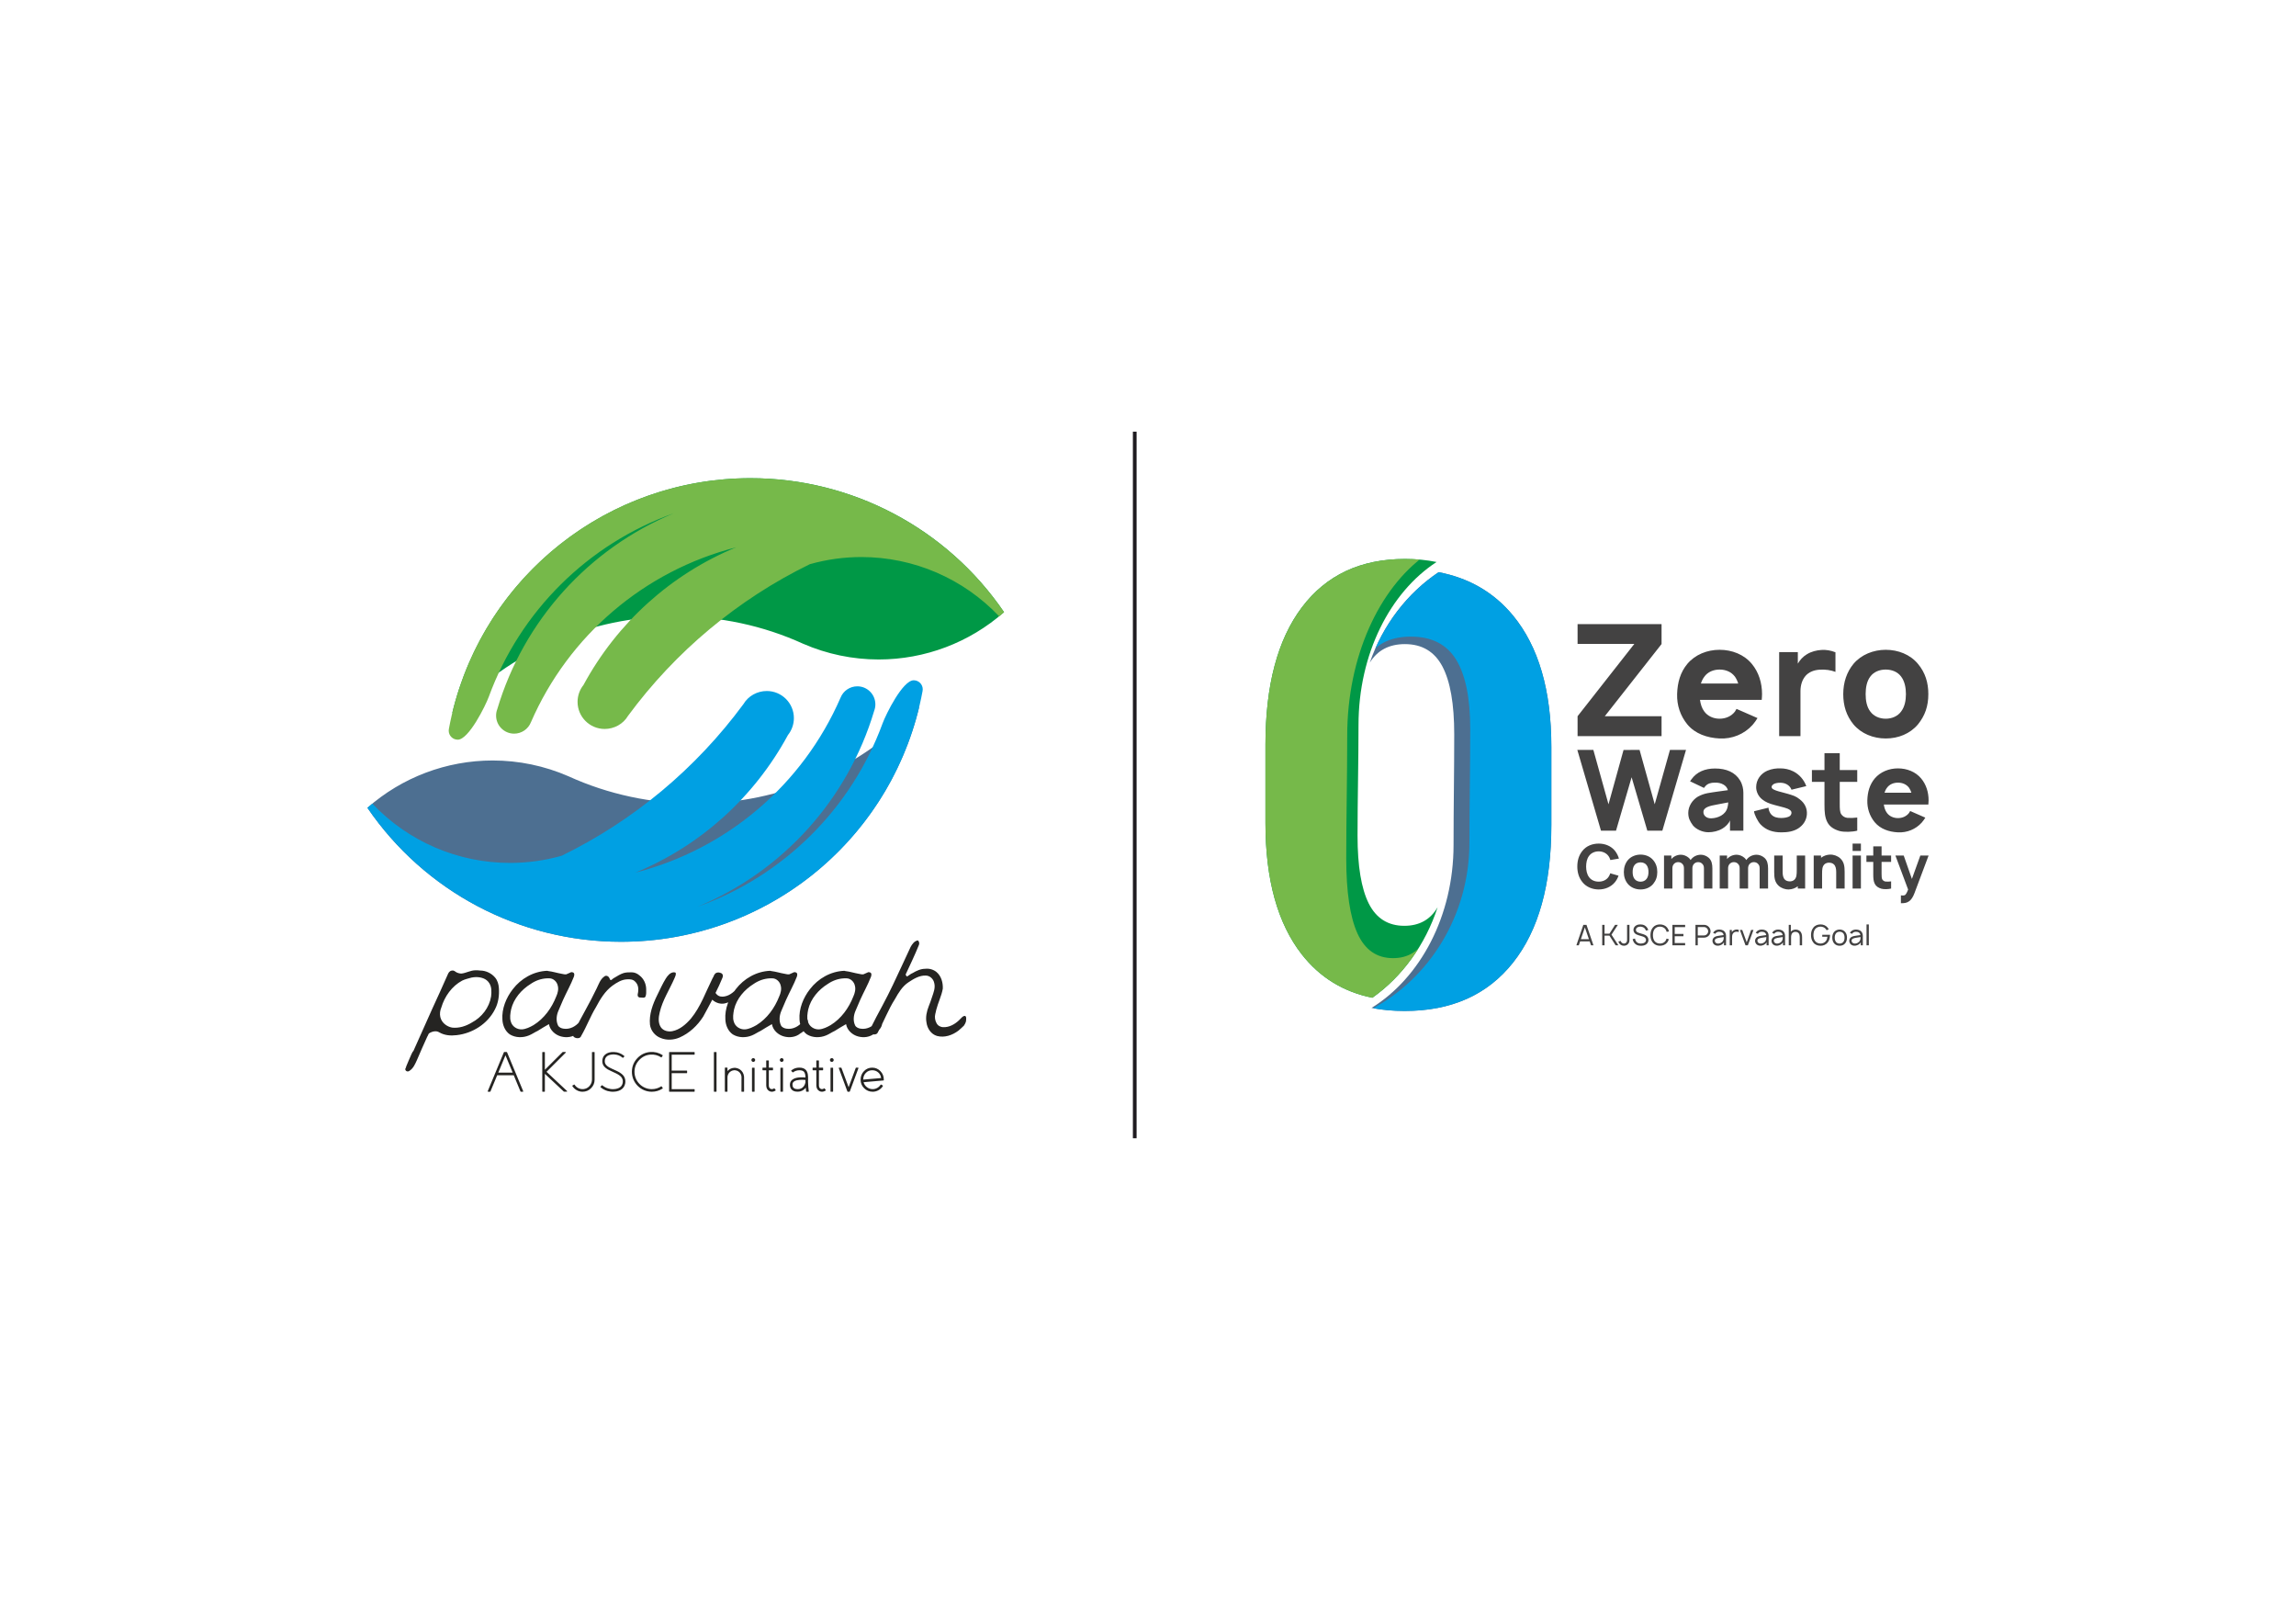 <?xml version="1.0" encoding="UTF-8"?>
<!DOCTYPE svg PUBLIC "-//W3C//DTD SVG 1.1//EN" "http://www.w3.org/Graphics/SVG/1.1/DTD/svg11.dtd">
<!-- Creator: CorelDRAW 2018 -->
<svg xmlns="http://www.w3.org/2000/svg" xml:space="preserve" width="297mm" height="210mm" version="1.1" style="shape-rendering:geometricPrecision; text-rendering:geometricPrecision; image-rendering:optimizeQuality; fill-rule:evenodd; clip-rule:evenodd"
viewBox="0 0 29700 21000"
 xmlns:xlink="http://www.w3.org/1999/xlink">
 <defs>
  <style type="text/css">
   <![CDATA[
    .fil2 {fill:none;fill-rule:nonzero}
    .fil6 {fill:#434242}
    .fil8 {fill:#76B94A}
    .fil9 {fill:#4D6F91}
    .fil12 {fill:#1F1B20}
    .fil10 {fill:#00A0E3}
    .fil7 {fill:#009846}
    .fil5 {fill:#434242;fill-rule:nonzero}
    .fil1 {fill:#76B94A;fill-rule:nonzero}
    .fil3 {fill:#4D6F91;fill-rule:nonzero}
    .fil11 {fill:#252422;fill-rule:nonzero}
    .fil4 {fill:#00A0E3;fill-rule:nonzero}
    .fil0 {fill:#009846;fill-rule:nonzero}
   ]]>
  </style>
      <clipPath id="id0" style="clip-rule:nonzero">
       <path d="M16369.21 9632.39c0,-769.08 156.84,-1360.93 471.8,-1778.12 314.93,-417.2 758.76,-625.13 1333.93,-625.13 144.1,0 280.05,13.14 407.82,39.43 -598.89,388.49 -1009.72,1186.63 -1009.72,2108.28l0 0.64 0 0.3c0,478.08 -12.49,952.27 -12.49,1431.3 0,390.79 48.28,682.29 144.84,875.78 96.58,192.22 249.85,288.96 459.89,288.96 194.43,0 337.91,-80.02 431.49,-241.09 -160.01,488.59 -460.07,900.03 -844.88,1171.66 -375.49,-76.23 -679.71,-263.18 -913.14,-561.42 -312.62,-400.97 -469.53,-966.17 -469.53,-1698.1 0,-337.51 -0.01,-674.98 -0.01,-1012.49z"/>
      </clipPath>
      <clipPath id="id1" style="clip-rule:nonzero">
       <path d="M20067.55 10672.09c0,769.08 -164.83,1360.92 -495.82,1778.12 -330.97,417.2 -797.41,625.13 -1401.86,625.13 -151.43,0 -294.31,-13.14 -428.59,-39.44 629.39,-388.48 1061.15,-1186.62 1061.15,-2108.27l0 -0.64 0 -0.31c0,-478.82 8.72,-951.9 8.72,-1431.29 0,-390.79 -50.93,-682.29 -152.76,-875.78 -101.83,-192.22 -263.49,-288.96 -484.98,-288.96 -205.06,0 -356.37,80.02 -455.07,241.09 168.74,-488.59 485.21,-900.03 891.03,-1171.66 395.99,76.23 716.83,263.18 962.99,561.42 329.69,400.97 495.18,966.16 495.18,1698.1 0,337.51 0.01,674.98 0.01,1012.49z"/>
      </clipPath>
 </defs>
 <g id="Layer_x0020_1">
  <g id="_-1514319136">
   <g>
    <g>
     <path class="fil0" d="M16369.21 9632.39c0,-769.08 156.84,-1360.93 471.8,-1778.12 314.93,-417.2 758.76,-625.13 1333.93,-625.13 144.1,0 280.05,13.14 407.82,39.43 -598.89,388.49 -1009.72,1186.63 -1009.72,2108.28l0 0.64 0 0.3c0,478.08 -12.49,952.27 -12.49,1431.3 0,390.79 48.28,682.29 144.84,875.78 96.58,192.22 249.85,288.96 459.89,288.96 194.43,0 337.91,-80.02 431.49,-241.09 -160.01,488.59 -460.07,900.03 -844.88,1171.66 -375.49,-76.23 -679.71,-263.18 -913.14,-561.42 -312.62,-400.97 -469.53,-966.17 -469.53,-1698.1 0,-337.51 -0.01,-674.98 -0.01,-1012.49z"/>
     <g style="clip-path:url(#id0)">
      <g>
       <path id="1" class="fil1" d="M16223.05 9799.29c0,-851.69 156.84,-1507.1 471.8,-1969.1 314.93,-462.02 758.77,-692.28 1333.93,-692.28 144.1,0 280.05,14.55 407.82,43.67 -598.89,430.21 -1009.72,1314.09 -1009.72,2334.73l0 0.7 0 0.34c0,529.43 -12.49,1054.54 -12.49,1585.03 0,432.77 48.28,755.57 144.85,969.84 96.57,212.87 249.84,320 459.88,320 194.43,0 337.91,-88.61 431.49,-266.98 -160,541.07 -460.07,996.7 -844.88,1297.51 -375.49,-84.42 -679.71,-291.45 -913.14,-621.72 -312.61,-444.04 -469.53,-1069.94 -469.53,-1880.49 0,-373.77 -0.01,-747.48 -0.01,-1121.25z"/>
      </g>
     </g>
     <path class="fil2" d="M16369.21 9632.39c0,-769.08 156.84,-1360.93 471.8,-1778.12 314.93,-417.2 758.76,-625.13 1333.93,-625.13 144.1,0 280.05,13.14 407.82,39.43 -598.89,388.49 -1009.72,1186.63 -1009.72,2108.28l0 0.64 0 0.3c0,478.08 -12.49,952.27 -12.49,1431.3 0,390.79 48.28,682.29 144.84,875.78 96.58,192.22 249.85,288.96 459.89,288.96 194.43,0 337.91,-80.02 431.49,-241.09 -160.01,488.59 -460.07,900.03 -844.88,1171.66 -375.49,-76.23 -679.71,-263.18 -913.14,-561.42 -312.62,-400.97 -469.53,-966.17 -469.53,-1698.1 0,-337.51 -0.01,-674.98 -0.01,-1012.49z"/>
     <path class="fil3" d="M20067.55 10672.09c0,769.08 -164.83,1360.92 -495.82,1778.12 -330.97,417.2 -797.41,625.13 -1401.86,625.13 -151.43,0 -294.31,-13.14 -428.59,-39.44 629.39,-388.48 1061.15,-1186.62 1061.15,-2108.27l0 -0.64 0 -0.31c0,-478.82 8.72,-951.9 8.72,-1431.29 0,-390.79 -50.93,-682.29 -152.76,-875.78 -101.83,-192.22 -263.49,-288.96 -484.98,-288.96 -205.06,0 -356.37,80.02 -455.07,241.09 168.74,-488.59 485.21,-900.03 891.03,-1171.66 395.99,76.23 716.83,263.18 962.99,561.42 329.69,400.97 495.18,966.16 495.18,1698.1 0,337.51 0.01,674.98 0.01,1012.49z"/>
     <g style="clip-path:url(#id1)">
      <g>
       <path id="1" class="fil4" d="M20528.15 10633.7c0,788.35 -198.1,1395.01 -595.87,1822.65 -397.76,427.66 -958.31,640.79 -1684.73,640.79 -181.99,0 -353.69,-13.47 -515.07,-40.42 756.38,-398.21 1275.27,-1216.35 1275.27,-2161.08l0 -0.65 0 -0.32c0,-490.82 10.48,-975.75 10.48,-1467.14 0,-400.58 -61.2,-699.37 -183.59,-897.71 -122.38,-197.04 -316.65,-296.2 -582.84,-296.2 -246.43,0 -428.28,82.02 -546.89,247.13 202.79,-500.83 583.11,-922.57 1070.82,-1201.01 475.9,78.14 861.47,269.77 1157.31,575.48 396.22,411.02 595.1,990.37 595.1,1740.63 0,345.97 0.01,691.89 0.01,1037.85z"/>
      </g>
     </g>
     <path class="fil2" d="M20067.55 10672.09c0,769.08 -164.83,1360.92 -495.82,1778.12 -330.97,417.2 -797.41,625.13 -1401.86,625.13 -151.43,0 -294.31,-13.14 -428.59,-39.44 629.39,-388.48 1061.15,-1186.62 1061.15,-2108.27l0 -0.64 0 -0.31c0,-478.82 8.72,-951.9 8.72,-1431.29 0,-390.79 -50.93,-682.29 -152.76,-875.78 -101.83,-192.22 -263.49,-288.96 -484.98,-288.96 -205.06,0 -356.37,80.02 -455.07,241.09 168.74,-488.59 485.21,-900.03 891.03,-1171.66 395.99,76.23 716.83,263.18 962.99,561.42 329.69,400.97 495.18,966.16 495.18,1698.1 0,337.51 0.01,674.98 0.01,1012.49z"/>
    </g>
    <g>
     <path class="fil5" d="M21602.03 9698.45l-197.36 703.79 -195.97 -703.79 -207.36 1.39 -194.58 702.4 -195.99 -703.79 -207.36 0 306.04 1044.89 194.6 0 201.77 -690.79 203.18 690.79 194.35 0 306.26 -1044.89 -207.58 0zm-843.06 -435.29l734.25 -933.48 0 -257.52 -1086.38 0 0 255.58 734.22 0 -734.22 935.42 0 257.52 1086.38 0 0 -257.52 -734.25 0zm1231.26 -211.16l798.63 0c1.91,-24.14 4.17,-50.53 4.17,-74.69 0,-144.85 -42.47,-283.59 -132.94,-392.05 -100.42,-120.72 -255.58,-181.24 -416.54,-181.24 -160.93,0 -315.77,62.46 -416.19,181.24 -90.79,108.46 -128.77,241.41 -132.94,392.05 -3.88,142.94 40.24,279.74 132.94,392.4 100.42,120.72 255.26,173.19 416.19,181.22 160.96,8.05 318.04,-54.39 426.53,-175.1 24.13,-28.33 46.35,-58.26 64.37,-88.53l-271.36 -118.78c-8.05,9.99 -12.23,22.22 -20.28,34.12 -46.35,60.52 -118.78,92.71 -199.26,92.71 -78.22,0 -152.88,-32.19 -197,-92.71 -32.18,-42.15 -48.26,-94.3 -56.32,-150.64zm253.32 -392.38c80.48,0 152.91,30.25 199.26,92.39 18.02,26.39 32.19,56.32 42.18,88.5l-482.85 0c10.31,-32.18 24.14,-62.11 44.41,-88.5 44.12,-62.14 118.78,-92.39 197,-92.39zm1318.17 -253.66c-64.39,4.17 -131.02,20.28 -189.28,56.32 -50.21,30.27 -88.51,72.43 -116.52,120.72l0 -148.71 -241.42 0 0 1086.39 275.54 0 0 -579.41c0,-80.48 22.22,-152.9 70.49,-205.37 37.98,-40.24 94.32,-68.25 172.86,-74.36 78.54,-6.12 152.91,6.11 209.23,28.33l0 -253.66c-60.2,-24.14 -122.64,-34.11 -180.9,-30.25zm830.79 1144.97c163.22,0 313.86,-60.5 416.53,-181.22 92.71,-114.6 134.89,-237.23 134.89,-392.4 0,-146.76 -38.3,-277.45 -134.89,-392.05 -100.41,-120.72 -255.57,-181.24 -416.53,-181.24 -158.67,0 -315.78,62.46 -416.19,181.24 -86.59,104.61 -132.95,239.17 -132.95,392.05 0,149.05 40.24,279.74 132.95,392.4 100.41,118.78 255.26,181.22 416.19,181.22zm199.26 -348.29c-44.1,60.52 -118.78,92.71 -199.26,92.71 -80.45,0 -154.82,-32.19 -198.91,-92.71 -46.36,-60.2 -60.52,-142.59 -60.52,-225.33 0,-82.39 14.16,-166.72 60.52,-227.24 44.09,-60.2 118.46,-90.45 198.91,-90.45 80.48,0 155.16,30.25 199.26,90.45 46.35,60.52 62.45,144.85 62.45,227.24 0,82.74 -16.1,165.13 -62.45,225.33zm-3762.06 2092.23c-5.57,18.09 -14.28,35.57 -25.3,50.62 -28.47,37.96 -75.94,57.71 -124.14,56.94 -49.11,0.77 -96.56,-18.98 -124.27,-56.94 -29.22,-37.96 -37.96,-88.57 -38.71,-138.44 0.75,-49.87 9.49,-101.24 38.71,-138.44 27.71,-37.96 75.16,-57.71 124.27,-57.71 48.2,0 95.67,19.75 124.14,57.71 12.66,15.83 20.51,34.81 26.83,54.54l110.72 -18.98c-10.24,-33.92 -26.82,-69.6 -52.14,-101.24 -50.62,-61.63 -127.29,-92.5 -209.55,-92.5 -82.25,0 -159.83,30.12 -209.68,92.5 -46.58,56.19 -67.2,125.79 -67.2,204.12 0,75.16 19.73,145.54 67.2,203.23 47.45,59.35 125.78,93.39 209.68,93.39 79.09,0 157.29,-30.12 209.55,-93.39 21.39,-26.05 36.34,-55.3 46.69,-84.66l-106.8 -30.75zm391.42 208.8c64.14,0 123.38,-23.77 163.74,-71.24 36.45,-45.06 53.03,-93.26 53.03,-154.25 0,-57.72 -15.05,-109.09 -53.03,-154.14 -39.47,-47.45 -100.46,-71.24 -163.74,-71.24 -62.39,0 -124.14,24.55 -163.63,71.24 -34.03,41.13 -52.26,94.03 -52.26,154.14 0,58.58 15.81,109.97 52.26,154.25 39.49,46.69 100.35,71.24 163.63,71.24zm78.33 -136.92c-17.33,23.79 -46.69,36.45 -78.33,36.45 -31.64,0 -60.86,-12.66 -78.2,-36.45 -18.22,-23.65 -23.79,-56.05 -23.79,-88.57 0,-32.4 5.57,-65.56 23.79,-89.36 17.34,-23.65 46.56,-35.56 78.2,-35.56 31.64,0 61,11.91 78.33,35.56 18.23,23.8 24.55,56.96 24.55,89.36 0,32.52 -6.32,64.92 -24.55,88.57zm804.46 -272.07c-27.71,-24.43 -66.44,-40.24 -102.12,-40.24 -52.9,0 -103.52,25.3 -132.88,68.71 -6.32,-10.24 -14.16,-19.73 -23.65,-28.47 -27.72,-24.43 -66.45,-40.24 -102.01,-40.24 -47.45,0 -93.39,20.51 -123.39,56.05l0 -45.8 -94.9 0 0 427.09 108.31 0 0 -258.66c0,-21.39 3.17,-40.37 19.76,-59.35 13.41,-14.92 34.03,-23.66 54.54,-23.66 20.62,0 41.13,7.85 54.65,22.91 14.95,16.58 20.51,30.86 20.51,58.58l0 260.18 109.22 0 0 -258.66c0,-21.39 3.15,-40.37 19.73,-59.35 13.42,-14.92 34.04,-23.66 54.55,-23.66 20.62,0 41.12,7.85 54.54,22.91 15.05,16.58 20.62,30.86 20.62,58.58l0 260.18 109.08 0 0 -260.18c0,-54.66 -9.49,-103.64 -46.56,-136.92zm720.54 0c-27.71,-24.43 -66.45,-40.24 -102.12,-40.24 -52.9,0 -103.52,25.3 -132.88,68.71 -6.32,-10.24 -14.16,-19.73 -23.65,-28.47 -27.72,-24.43 -66.45,-40.24 -102.01,-40.24 -47.45,0 -93.39,20.51 -123.39,56.05l0 -45.8 -94.9 0 0 427.09 108.31 0 0 -258.66c0,-21.39 3.17,-40.37 19.76,-59.35 13.41,-14.92 34.03,-23.66 54.54,-23.66 20.62,0 41.13,7.85 54.65,22.91 14.95,16.58 20.51,30.86 20.51,58.58l0 260.18 109.22 0 0 -258.66c0,-21.39 3.15,-40.37 19.73,-59.35 13.42,-14.92 34.04,-23.66 54.55,-23.66 20.62,0 41.12,7.85 54.54,22.91 15.05,16.58 20.62,30.86 20.62,58.58l0 260.18 109.08 0 0 -260.18c0,-54.66 -9.49,-103.64 -46.56,-136.92zm417.59 -29.99l0 185.88c0,29.25 -0.76,58.47 -4.82,77.47 -4.67,23.77 -15.8,42.77 -31.64,54.54 -14.16,10.36 -30.74,15.81 -50.61,16.7 -29.22,0 -52.13,-7.98 -67.18,-23.79 -22.15,-22.15 -28.49,-58.47 -28.49,-97.31l0 -213.49 -109.09 0 0 213.49c0,74.41 7.1,131.34 57.72,178.04 34.03,30.75 84.65,48.97 132.12,47.45 38.71,-1.65 81.37,-14.28 115.4,-41.11l0 29.22 94.92 0 0 -427.09 -108.33 0zm561.59 35.56c-34.04,-30.89 -84.65,-48.98 -132.1,-47.45 -38.74,1.64 -81.51,14.3 -115.43,41.13l0 -29.24 -94.89 0 0 427.09 108.31 0 0 -185.89c0,-29.24 0.77,-58.46 4.69,-77.44 4.82,-23.79 15.81,-42.77 31.64,-54.68 14.28,-10.24 30.87,-15.81 50.62,-16.59 29.36,0 52.26,7.99 67.32,23.8 22.15,22.15 28.47,58.46 28.47,97.2l0 213.6 109.08 0 0 -213.6c0,-74.3 -7.09,-131.24 -57.71,-177.93zm160.59 -189.82l0 94.9 107.55 0 0 -94.9 -107.55 0zm0 154.26l0 427.09 107.55 0 0 -427.09 -107.55 0zm498.33 83.01l0 -83.01 -123.38 0 0 -118.69 -107.56 0 0 118.69 -88.6 0 0 83.01 88.6 0 0 163c0,46.56 2.28,87.69 20.49,121.73 16.58,31.64 46.69,50.61 85.43,61.75 31.63,8.73 90.99,7.09 125.02,-2.4l0 -92.5c-23.04,3.15 -49.09,3.92 -69.59,2.28 -16.7,-1.53 -34.04,-11.02 -43.55,-26.07 -9.49,-15.06 -10.24,-39.49 -10.24,-72.77l0 -155.02 123.38 0zm378.01 -83.01l-109.08 302.95 -106.05 -302.95 -107.58 0 164.51 439.75c-13.41,37.96 -29.22,64.92 -41.13,71.99 -7.84,4.7 -27.71,6.35 -40.35,4.7l-11.77 -1.53 0 101.99 5.43 0c38.85,0 72.02,-3.14 102.88,-26.82 30,-22.15 51.39,-61 67.95,-105.28l181.99 -484.8 -106.8 0zm-2798.74 -874.23c4.41,-7.41 10.2,-14.62 16.02,-20.41 30.4,-36.23 72.44,-47.84 123.29,-47.84 40.63,-1.39 79.89,5.8 111.68,24.62 29.04,16.01 50.85,42.01 58.06,72.67l-126.08 17.41c-111.93,17.43 -172.77,18.82 -259.84,65.26 -74.07,43.41 -126.31,126.31 -126.31,210.37 0,68.27 20.44,107.51 61.07,163.92 42.02,49.48 121.9,87.32 198.75,87.32 59.45,0 127.72,-14.64 182.74,-48.06 34.84,-20.21 82.9,-63.87 97.29,-105.89l0 133.51 172.78 0 0 -492.04c0,-47.83 -11.61,-105.87 -42.04,-156.73 -63.85,-107.26 -179.96,-155.33 -323.7,-155.33 -129.09,0 -236.6,42.25 -307.65,142.32 -5.8,7.21 -11.61,17.43 -16.02,23.23l179.96 85.67zm313.45 187.17c0,7.19 -1.39,36.23 -10.19,68.25 -24.62,94.28 -124.71,134.93 -207.36,137.71 -63.87,3.02 -106.12,-37.61 -103.11,-84.06 2.79,-62.45 91.5,-78.49 175.54,-94.27l145.12 -27.63zm1010.08 -210.39c-30.4,-82.87 -89.85,-150.92 -166.72,-190.15 -53.86,-27.65 -113.31,-39.26 -166.94,-39.26 -53.65,-1.39 -110.31,4.42 -171.38,30.43 -82.64,36.45 -143.48,114.69 -143.48,213.4 0,55.25 27.4,119.12 81.25,159.75 40.65,31.8 84.06,50.62 155.12,69.66 43.66,11.61 84.29,21.58 126.31,33.19 26.25,7.44 62.48,19.05 81.27,37.85 10.22,10.22 13.01,20.21 13.01,34.83 -2.79,14.39 -5.8,23.22 -20.19,36.22 -23.22,18.82 -74.09,26.26 -110.32,26.26 -47.81,0 -95.9,-7.44 -130.71,-45.05 -21.6,-21.83 -36.22,-65.27 -36.22,-88.49l-187.17 46.45c2.79,40.65 46.45,127.72 82.67,168.34 72.68,76.88 163.95,104.5 271.43,104.5 79.89,0 155.35,-11.61 217.58,-50.84 65.49,-42.05 106.11,-105.89 111.93,-179.96 5.8,-79.89 -27.65,-146.52 -91.49,-195.97 -50.85,-42.05 -88.47,-50.87 -153.96,-71.06 -39.01,-10.22 -84.06,-21.83 -123.29,-33.44 -39.24,-11.61 -71.06,-24.62 -82.67,-39.24 -1.39,-4.2 -4.4,-9.99 -4.4,-17.43 0,-8.57 4.4,-21.58 26.23,-36.22 20.21,-11.61 50.62,-17.41 85.45,-17.41 32.05,0 61.07,7.19 84.29,20.44 26,13.01 52.26,42.02 60.84,69.65l191.56 -46.45zm659 -55.25l0 -152.33 -226.4 0 0 -217.8 -197.37 0 0 217.8 -162.55 0 0 152.33 162.55 0 0 299.08c0,85.45 4.18,160.91 37.62,223.37 30.41,58.06 85.68,92.89 156.74,113.3 58.03,16.04 166.93,13.01 229.41,-4.4l0 -169.74c-42.27,5.82 -90.11,7.21 -127.72,4.18 -30.66,-2.79 -62.46,-20.19 -79.86,-47.84 -17.43,-27.62 -18.82,-72.45 -18.82,-133.51l0 -284.44 226.4 0zm343.88 293.27l576.1 0c1.39,-17.41 3.01,-36.46 3.01,-53.86 0,-104.5 -30.64,-204.57 -95.9,-282.84 -72.45,-87.07 -184.36,-130.73 -300.47,-130.73 -116.09,0 -227.77,45.05 -300.22,130.73 -65.49,78.27 -92.89,174.17 -95.9,282.84 -2.78,103.08 29.02,201.76 95.9,283.04 72.45,87.07 184.13,124.92 300.22,130.73 116.11,5.8 229.41,-39.23 307.68,-126.33 17.4,-20.41 33.44,-42.01 46.44,-63.85l-195.74 -85.67c-5.82,7.2 -8.83,16.01 -14.65,24.61 -33.41,43.66 -85.67,66.88 -143.73,66.88 -56.41,0 -110.29,-23.22 -142.09,-66.88 -23.22,-30.41 -34.83,-68.05 -40.65,-108.67zm182.74 -283.05c58.06,0 110.32,21.83 143.73,66.63 13.01,19.05 23.23,40.65 30.43,63.85l-348.3 0c7.44,-23.2 17.43,-44.8 32.05,-63.85 31.8,-44.8 85.68,-66.63 142.09,-66.63z"/>
     <path class="fil6" d="M20580.8 12226.42l31.26 0 -90.15 -265.03 -40.49 0 -90.21 265.03 31.32 0 17.25 -50.83 123.71 0 17.31 50.83zm-131.4 -79.16l51.87 -153.14 52.32 153.14 -104.19 0zm369.62 -46.35l79.87 125.51 36.06 0 -89.43 -138.06 82.46 -126.97 -36.11 0 -72.85 114.48 -63.32 0 0 -114.48 -30.19 0 0 265.03 30.19 0 0 -125.51 63.32 0zm259.12 -139.52l0 182.57c0,22.8 0,35.69 -9.56,53 -13.25,22.8 -34.2,34.65 -62.19,34.65 -13.25,0 -26.5,-2.96 -37.58,-9.62 -16.89,-9.58 -29.1,-26.5 -33.86,-45.27l29.8 -7.02c2.25,10.71 9.24,20.27 18.43,26.5 6.6,4.42 14.72,7.02 22.81,7.02 14.72,0 29.43,-7.73 36.45,-21.74 5.19,-10.32 4.77,-18.01 4.77,-37.52l0 -182.57 30.93 0zm243.72 66.61c-9.2,-25.4 -25.04,-46.01 -46.35,-58.55 -16.21,-9.53 -36.48,-13.62 -55.26,-13.62 -16.91,0 -34.93,2.26 -52.24,11.08 -21.73,10.66 -38.28,33.86 -38.28,58.5 0,16.18 6.23,34.62 19.48,46.74 14.04,12.55 31.69,19.14 49.36,24.7l48.6 14.38c13.59,3.63 24.62,9.16 33.1,17.64 7.7,7.36 11.79,16.92 11.79,27.24 0,12.12 -4.8,25.37 -16.55,33.86 -12.15,8.82 -32.4,13.58 -49.73,13.58 -23.21,0 -47.11,-7.69 -61.07,-27.2 -8.12,-10.29 -12.91,-23.91 -15.5,-37.92l-30.14 8.12c3.64,16.55 10.29,33.86 21.68,48.6 19.54,26.08 49.7,36.79 83.93,36.79 25.43,0 50.04,-4.06 68.48,-17.31 18.8,-12.88 30.58,-35.69 30.58,-57.42 0.34,-19.15 -8.14,-37.16 -21.39,-50.07 -12.89,-12.12 -28.68,-19.91 -47.82,-25.38l-47.53 -14.01c-14.32,-4.42 -28.7,-9.95 -36.4,-18.04 -5.89,-5.86 -9.24,-14.35 -9.24,-23.2 0,-13.25 8.12,-26.5 20.61,-33.49 10.71,-5.9 24.33,-8.86 38.28,-8.43 14.38,0 29.1,4.42 40.17,11.02 15.43,9.16 24.62,23.54 31.64,40.51l29.8 -8.12zm235.99 111.19c-3.35,11.36 -8.49,22.78 -15.14,32.39 -16.21,20.98 -43.05,31.97 -70.28,31.64 -26.9,0 -53.76,-10.66 -69.61,-31.64 -16.18,-21.73 -21.31,-50.06 -21.31,-77.69 0,-27.6 5.13,-56.3 21.31,-77.33 15.85,-21.32 42.71,-32.4 69.61,-31.97 27.23,0.34 54.07,10.65 70.28,31.97 7.78,10.32 12.89,22.49 15.85,35.35l30.92 -5.13c-4.09,-16.97 -11.44,-33.52 -23.2,-48.6 -21.68,-28.31 -56.67,-42.35 -93.85,-42.35 -37.21,0 -71.44,13.62 -93.51,42.35 -21.74,27.23 -29.1,61.09 -29.46,95.71 -0.34,33.88 7.72,68.08 29.46,95.71 22.07,27.99 55.96,42.34 93.51,42.34 36.82,0 71.41,-13.64 93.85,-42.34 9.95,-12.88 16.94,-27.26 21.37,-41.98l-29.8 -8.43zm240.37 -148.01l0 -29.79 -164.56 0 0 265.03 164.56 0 0 -29.8 -134.76 0 0 -87.65 112.65 0 0 -30.14 -112.65 0 0 -87.65 134.76 0zm306.67 -2.17c-8.85,-10.32 -20.64,-18.43 -33.52,-22.86 -8.85,-2.93 -18.44,-4.76 -28,-4.76l-111.52 0 0 265.03 29.79 0 0 -99.44 81.73 0c25.04,0 48.97,-11.75 64.03,-30.13 11.78,-14.38 19.56,-33.52 19.56,-52.66 -0.42,-20.28 -8.12,-40.46 -22.07,-55.18zm-21.03 89.4c-9.9,12.55 -25.74,19.9 -40.49,19.9l-81.73 0 0 -108.25 81.73 0c13.62,0 28,6.65 37.19,16.6 9.95,9.9 15.08,23.57 15.48,37.53 0.36,12.54 -4.43,24.66 -12.18,34.22zm103.83 -0.7c1.46,-2.26 2.93,-4.43 4.76,-6.66 10.32,-13.95 27.63,-20.21 46.01,-20.21 15.08,0 30.22,3.3 40.88,12.15 9.53,7.36 15.08,18.35 16.89,30.9l-41.22 5.55c-30.93,4.77 -52.61,6.6 -74.34,18.38 -18.02,11.05 -29.1,29.44 -29.1,50.41 0,14.01 4.06,24.67 11.79,36.45 10.66,15.51 31.26,25.8 51.2,26.5 17.64,1.13 34.98,-2.93 51.16,-10.99 13.62,-6.68 27.58,-18.81 34.93,-33.18l0 39.41 26.5 0 0 -124.44c0,-11.39 -2.17,-23.94 -7.72,-35.35 -14.35,-30.93 -44.15,-44.18 -80.63,-44.18 -29.8,0 -55.54,10.32 -72.85,33.52 -2.22,2.59 -4.42,6.23 -5.89,8.82l27.63 12.92zm109.67 41.58c0,16.55 0,29.43 -7.73,45.64 -11.78,26.14 -44.94,41.22 -71.01,38.62 -21.04,-1.8 -37.25,-18.35 -36.82,-36.79 0.36,-29.03 35.35,-34.93 67.32,-39.78 20.27,-3.29 33.52,-5.46 48.24,-7.69zm166.75 -97.18c-15.84,0.34 -32.39,5.19 -45.3,15.84 -7.36,5.9 -12.83,12.13 -16.89,19.15l0 -29.46 -26.87 0 0 198.78 30.17 0 0 -96.05c0,-26.93 0.76,-48.61 18.44,-65.21 9.19,-9.19 22.77,-14.32 38.28,-14.72 11,-0.73 21.31,1.1 29.8,4.06l0 -28.33c-8.85,-2.96 -18.04,-4.06 -27.63,-4.06zm187.37 5.53l-57.01 160.16 -57.43 -160.16 -30.22 0 72.15 198.78 30.56 0 72.51 -198.78 -30.56 0zm87.28 50.07c1.46,-2.26 2.93,-4.43 4.76,-6.66 10.32,-13.95 27.63,-20.21 46.01,-20.21 15.08,0 30.22,3.3 40.88,12.15 9.53,7.36 15.08,18.35 16.89,30.9l-41.22 5.55c-30.93,4.77 -52.61,6.6 -74.34,18.38 -18.02,11.05 -29.1,29.44 -29.1,50.41 0,14.01 4.06,24.67 11.79,36.45 10.65,15.51 31.26,25.8 51.19,26.5 17.65,1.13 34.99,-2.93 51.17,-10.99 13.62,-6.68 27.58,-18.81 34.93,-33.18l0 39.41 26.5 0 0 -124.44c0,-11.39 -2.17,-23.94 -7.72,-35.35 -14.35,-30.93 -44.15,-44.18 -80.63,-44.18 -29.8,0 -55.54,10.32 -72.85,33.52 -2.23,2.59 -4.42,6.23 -5.89,8.82l27.63 12.92zm109.66 41.58c0,16.55 0,29.43 -7.72,45.64 -11.78,26.14 -44.94,41.22 -71.02,38.62 -21.03,-1.8 -37.24,-18.35 -36.81,-36.79 0.36,-29.03 35.35,-34.93 67.32,-39.78 20.27,-3.29 33.52,-5.46 48.23,-7.69zm102.74 -41.58c1.46,-2.26 2.93,-4.43 4.76,-6.66 10.32,-13.95 27.63,-20.21 46.01,-20.21 15.08,0 30.22,3.3 40.88,12.15 9.53,7.36 15.08,18.35 16.89,30.9l-41.22 5.55c-30.93,4.77 -52.61,6.6 -74.34,18.38 -18.02,11.05 -29.1,29.44 -29.1,50.41 0,14.01 4.06,24.67 11.79,36.45 10.65,15.51 31.26,25.8 51.19,26.5 17.65,1.13 34.99,-2.93 51.17,-10.99 13.62,-6.68 27.57,-18.81 34.93,-33.18l0 39.41 26.5 0 0 -124.44c0,-11.39 -2.17,-23.94 -7.72,-35.35 -14.35,-30.93 -44.15,-44.18 -80.63,-44.18 -29.8,0 -55.54,10.32 -72.85,33.52 -2.23,2.59 -4.43,6.23 -5.89,8.82l27.63 12.92zm109.66 41.58c0,16.55 0,29.43 -7.72,45.64 -11.79,26.14 -44.94,41.22 -71.02,38.62 -21.03,-1.8 -37.24,-18.35 -36.82,-36.79 0.37,-29.03 35.36,-34.93 67.33,-39.78 20.27,-3.29 33.52,-5.46 48.23,-7.69zm218.63 -79.87c-15.76,-11.78 -36.03,-17.68 -55.54,-16.55 -18.07,0.71 -37.58,7.36 -52.29,20.61 -2.17,2.17 -4.43,4.43 -6.23,6.6l0 -88.69 -26.87 0 0 265.03 30.17 0 0 -101.94c0,-9.62 0.33,-19.15 2.22,-27.29 2.54,-13.25 8.43,-25.04 17.68,-33.1 8.82,-7.78 20.61,-11.79 32.73,-12.18 14.75,-0.71 27.63,2.93 37.52,10.29 19.15,14.38 22.11,37.95 22.11,66.28l0 97.94 30.19 0 0 -97.94c0.37,-36.4 -4.4,-68.08 -31.69,-89.06zm292.3 50.77l0 25.43 66.98 0c-2.17,20.22 -8.06,39.36 -19.51,55.2 -16.18,21.37 -42.68,32.4 -69.91,32.4 -27.27,0 -54.1,-11.03 -69.95,-32.4 -16.57,-20.6 -20.97,-49.7 -21.73,-76.93 0.76,-27.26 5.16,-56.3 21.73,-76.91 15.85,-21.37 42.68,-32.39 69.95,-32.39 27.23,0 53.73,11.02 69.91,32.39 2.96,4 5.89,9.19 8.86,14.32l27.62 -12.49c-3.72,-7.36 -8.14,-14.38 -12.91,-20.27 -22.44,-28.33 -55.59,-42.71 -93.48,-42.71 -37.92,0 -72.91,14.04 -93.52,42.71 -22.1,27.63 -29.09,61.15 -29.46,95.35 0.37,33.52 7.36,68.08 29.46,95.37 20.61,29.04 56.3,42.68 93.52,42.68 36.42,0 70.28,-13.25 93.48,-42.68 20.27,-25.79 27.97,-57.85 29.46,-90.58l0 -8.49 -100.5 0zm224.94 141.75c29.04,0 54.84,-10.29 72.14,-32.39 16.92,-21.37 22.81,-46.04 22.81,-72.9 0,-25.38 -5.55,-51.2 -22.81,-72.15 -16.94,-21.73 -43.81,-32.39 -72.14,-32.39 -28.73,0 -55.59,11.42 -72.56,32.39 -16.19,20.25 -22.45,46.41 -22.45,72.15 0,26.16 5.9,51.9 22.45,72.9 17.31,21.68 43.83,32.39 72.56,32.39zm48.6 -50.83c-11.07,14.75 -29.46,22.44 -48.6,22.44 -19.14,0 -37.58,-7.69 -48.24,-22.44 -11.41,-14.71 -15.08,-34.56 -15.08,-54.46 0,-19.15 3.67,-39.42 15.08,-54.13 10.66,-14.72 29.1,-22.08 48.24,-22.08 19.14,0 37.53,7.36 48.6,22.08 11,14.71 14.72,34.98 14.72,54.13 0,19.9 -3.72,39.75 -14.72,54.46zm111.9 -103.4c1.46,-2.26 2.93,-4.43 4.76,-6.66 10.32,-13.95 27.63,-20.21 46.01,-20.21 15.09,0 30.22,3.3 40.88,12.15 9.53,7.36 15.08,18.35 16.89,30.9l-41.22 5.55c-30.93,4.77 -52.61,6.6 -74.34,18.38 -18.02,11.05 -29.1,29.44 -29.1,50.41 0,14.01 4.06,24.67 11.79,36.45 10.66,15.51 31.26,25.8 51.2,26.5 17.64,1.13 34.98,-2.93 51.16,-10.99 13.62,-6.68 27.58,-18.81 34.93,-33.18l0 39.41 26.5 0 0 -124.44c0,-11.39 -2.17,-23.94 -7.72,-35.35 -14.35,-30.93 -44.15,-44.18 -80.63,-44.18 -29.8,0 -55.54,10.32 -72.85,33.52 -2.22,2.59 -4.42,6.23 -5.89,8.82l27.63 12.92zm109.67 41.58c0,16.55 0,29.43 -7.73,45.64 -11.78,26.14 -44.94,41.22 -71.01,38.62 -21.04,-1.8 -37.25,-18.35 -36.82,-36.79 0.36,-29.03 35.35,-34.93 67.32,-39.78 20.27,-3.29 33.52,-5.46 48.24,-7.69zm77.69 107.13l0 -270.59 29.8 0 0 270.59 -29.8 0z"/>
    </g>
   </g>
   <g>
    <path class="fil7" d="M12987.86 7917.06c-739.75,-1084.03 -1967.35,-1732.5 -3279.73,-1732.5 -1834.88,0 -3429.05,1255.73 -3858.57,3039.63 750.72,-801.68 1793.88,-1252.7 2892.19,-1252.7 568.15,0 1128.91,118.29 1645.88,353.9 308.88,134.5 642.18,203.91 979.08,203.91 596.89,0 1173.28,-217.68 1621.15,-612.24z"/>
    <path class="fil8" d="M6323.39 9010.32c-43.29,117.13 -259.36,556.28 -402.23,556.28 -64.5,0 -116.79,-52.29 -116.79,-116.78 0,-7.59 0.73,-15.18 2.22,-22.64 347.94,-1882.74 1986.92,-3242.62 3901.54,-3242.62 1312.38,0 2539.98,648.47 3279.73,1732.5l-39.69 34.22 -23.95 19.95c-463.22,-489.78 -1107.11,-766.75 -1781.24,-766.75 -225.97,0 -450.86,31.23 -668.28,92.81 -930.04,454.07 -1735.95,1127.45 -2350.32,1960.36 -63.08,106.53 -179.01,170.22 -302.8,170.22 -193.5,0 -350.35,-156.84 -350.35,-350.34 0,-79.47 27.01,-156.58 76.61,-218.67 434.35,-802.64 1129.58,-1431.16 1973,-1779.77 -1186.21,304.39 -2164.25,1138.46 -2652.77,2261.45 -35.15,89.31 -121.36,148.02 -217.33,148.02 -129,0 -233.56,-104.56 -233.56,-233.56 0,-28.6 5.25,-56.96 15.49,-83.67 341.27,-1144.28 1179.98,-2074.81 2282.76,-2532.78 -1109.83,396.61 -1986.36,1265.23 -2392.04,2371.77z"/>
    <path class="fil9" d="M4752.61 10447.82c739.75,1084.02 1967.35,1732.5 3279.73,1732.5 1834.89,0 3429.06,-1255.73 3858.58,-3039.63 -750.72,801.68 -1793.89,1252.69 -2892.2,1252.69 -568.14,0 -1128.91,-118.28 -1645.88,-353.89 -308.88,-134.51 -642.18,-203.92 -979.08,-203.92 -596.88,0 -1173.28,217.69 -1621.15,612.25z"/>
    <path class="fil10" d="M11417.08 9354.55c43.29,-117.13 259.36,-556.28 402.24,-556.28 64.5,0 116.78,52.29 116.78,116.79 0,7.59 -0.73,15.17 -2.22,22.63 -347.94,1882.74 -1986.91,3242.63 -3901.54,3242.63 -1312.38,0 -2539.98,-648.48 -3279.73,-1732.5l30.11 -26.1 33.53 -28.07c463.22,489.77 1107.11,766.74 1781.24,766.74 225.98,0 450.87,-31.22 668.28,-92.8 930.04,-454.07 1735.95,-1127.46 2350.32,-1960.36 63.08,-106.53 179.01,-170.23 302.8,-170.23 193.5,0 350.35,156.85 350.35,350.35 0,79.47 -27.01,156.57 -76.61,218.66 -434.35,802.64 -1129.57,1431.16 -1972.99,1779.77 1186.2,-304.38 2164.24,-1138.46 2652.76,-2261.45 35.15,-89.3 121.36,-148.02 217.33,-148.02 129,0 233.57,104.57 233.57,233.57 0,28.6 -5.26,56.95 -15.5,83.66 -341.27,1144.29 -1179.98,2074.81 -2282.76,2532.78 1109.84,-396.61 1986.36,-1265.22 2392.04,-2371.77z"/>
    <path class="fil11" d="M6151.03 12549.12c-65.03,0 -120.31,35.77 -182.09,42.27 -22.76,0 -45.52,-6.5 -65.03,-16.25 -19.51,-13.01 -32.51,-26.02 -55.27,-22.77 -6.51,0 -16.26,3.26 -22.76,6.51 -19.52,13 -26.02,26.01 -35.77,48.77 -65.04,146.32 -130.06,292.64 -198.35,438.96l-247.12 552.77c-6.5,-3.26 -6.5,0 -6.5,3.24l-16.26 32.52c-22.76,55.28 -48.77,107.3 -68.28,159.33 0,9.75 -6.5,19.51 -9.76,26.01 -6.5,16.26 9.76,42.27 39.02,35.77 6.5,-3.26 9.76,-3.26 13.01,-6.5 52.03,-32.52 74.79,-91.05 97.55,-139.82 42.27,-100.8 87.79,-201.6 133.31,-302.4 9.76,-13 13.01,-32.52 22.76,-42.27 39.02,-26.01 94.3,-39.01 133.32,-13.01 68.28,39.02 146.31,45.53 224.35,35.78 204.85,-22.77 399.94,-146.32 494.24,-331.67 45.52,-84.54 58.52,-182.08 52.02,-276.38 -3.25,-48.77 -16.26,-97.55 -48.77,-136.56 -45.52,-55.28 -120.31,-91.05 -191.84,-91.05 -22.76,-3.25 -42.27,-3.25 -61.78,-3.25zm6.5 87.79c65.04,0 133.32,19.52 169.08,74.79 35.77,52.03 32.52,117.06 26.02,175.58 -22.77,143.08 -120.32,269.88 -250.38,338.17 -74.78,45.52 -162.57,74.78 -253.61,65.03 -71.54,-13.01 -136.57,-65.03 -152.83,-136.57 -9.76,-42.27 -3.25,-84.54 13.01,-123.55 42.27,-143.08 136.56,-276.39 269.88,-347.93 39.02,-19.5 78.03,-26 120.31,-39.01 19.5,-3.25 39.02,-6.51 58.52,-6.51zm920.73 -81.28c-176.67,6.5 -339.78,100.8 -444.37,237.36 -86.72,110.55 -144.7,253.62 -134.95,393.44 3.26,74.78 35.23,149.57 95.93,191.84 74.78,45.52 169.62,45.52 248.2,13 39.02,-15.71 74.78,-41.72 111.09,-57.98 48.77,-29.26 98.09,-61.78 146.86,-87.8 13.01,78.04 81.29,139.82 156.08,159.33 71.53,19.51 152.82,9.76 211.35,-39.01 52.02,-29.27 97.54,-74.79 100.8,-136.57 0,-16.26 0,-42.27 -16.26,-52.03 -26.02,-9.75 -52.02,9.76 -55.28,35.77 -48.77,61.78 -126.8,104.05 -208.1,91.05 -26.01,-3.26 -58.53,-16.26 -71.53,-42.28 -29.26,-61.78 -19.51,-133.31 6.5,-191.84l58.53 -136.56c45.52,-101.34 100.8,-198.89 139.82,-299.68 9.75,-26.02 9.75,-52.03 -16.26,-58.53 -9.76,-3.26 -19.51,-3.26 -29.26,3.25l-52.03 22.76c-22.76,3.25 -35.77,-3.25 -58.53,-6.5 -58.53,-9.76 -117.05,-29.27 -175.58,-35.77l-13.01 -3.25zm29.26 97.54c52.03,0 97.55,45.52 107.31,94.3 13,45.52 0,97.54 -19.51,139.81 -58.53,149.58 -156.62,286.14 -293.73,370.68 -45.52,26.01 -98.09,52.03 -150.11,55.28 -65.57,3.25 -127.35,-39.02 -143.61,-100.8 -16.26,-48.77 -6.5,-104.05 3.25,-156.08 32.51,-139.81 133.86,-256.87 254.71,-331.65 61.78,-42.28 133.85,-68.28 209.18,-71.54l32.51 0zm1062.72 -78.03c-35.77,0 -71.53,0 -104.05,9.75 -42.27,13.01 -81.29,39.02 -120.31,61.78 -16.25,6.5 -26.01,22.76 -42.26,29.26 -16.26,0 -16.26,-22.76 -22.76,-29.26 -13.02,-26.01 -45.53,-35.77 -65.04,-16.26 -52.02,35.77 -71.53,100.8 -97.54,152.82 -91.05,191.85 -201.6,373.93 -295.89,565.78 -9.76,19.5 -16.26,39.02 -3.26,58.52 13.01,13.01 39.02,22.76 58.53,19.51 19.51,0 35.77,-13.01 42.27,-32.51 68.28,-117.06 117.06,-250.37 188.59,-367.43 55.28,-104.05 117.06,-208.1 214.6,-279.63 55.28,-39.02 117.06,-78.04 185.35,-81.29 39.01,-3.25 81.28,0 107.29,29.27 39.02,35.76 45.53,87.78 39.02,133.31l-6.5 35.76c3.25,0 3.25,3.26 0,9.76 -3.25,9.75 19.51,26.01 19.51,26.01 19.51,0 32.51,3.25 55.27,3.25 9.76,0 19.52,-3.25 26.02,-13 13,-29.27 9.75,-61.78 9.75,-94.3 0,-68.28 -29.26,-136.57 -84.54,-178.83 -29.26,-26.02 -65.03,-42.27 -104.05,-42.27zm542.47 0c-45.53,3.25 -78.04,45.52 -100.8,81.29 -42.27,68.28 -74.79,143.06 -110.55,214.6 -57.99,117.05 -106.76,247.66 -93.76,380.97 9.76,78.04 67.74,146.86 139.28,172.88 78.04,32.51 169.08,26 243.87,-6.51 126.8,-55.82 230.86,-153.36 305.64,-270.42 39.02,-68.28 74.79,-140.36 113.81,-211.89l3.25 -6.5c48.77,45.52 120.31,65.02 182.08,42.26 78.04,-19.5 136.57,-78.03 191.84,-130.06 19.52,-16.25 39.02,-32.51 52.03,-52.02 6.5,-6.51 16.26,-13.01 9.75,-22.77 6.51,-13 3.26,-32.51 -6.5,-42.26 -9.75,-9.76 -22.76,-16.26 -35.76,-16.26 -26.02,3.25 -32.52,32.52 -48.78,48.77 -48.77,55.28 -107.3,117.06 -185.34,130.06 -32.51,6.51 -71.53,3.26 -97.55,-22.76 -6.5,-6.5 -13,-13 -19.5,-22.76 32.51,-65.03 61.78,-126.81 87.79,-191.84 13.01,-26.01 9.75,-52.02 -16.26,-65.03 -16.25,-6.5 -32.51,-9.75 -48.77,-6.5 -19.51,3.25 -32.52,16.26 -42.27,35.76 -6.51,13.01 -9.75,26.02 -19.51,39.02 -87.79,175.59 -152.82,367.43 -279.63,520.8 -65.04,74.78 -143.07,143.06 -240.62,162.57 -52.03,9.75 -113.81,-3.25 -146.32,-48.77 -39.02,-55.28 -32.51,-130.06 -16.26,-195.1 35.77,-156.61 126.81,-293.18 191.85,-442.75 6.5,-19.51 19.5,-39.02 16.25,-61.78 -3.25,-13 -13.01,-13 -26.01,-13l-3.25 0zm1249.68 -19.51c-176.67,6.5 -339.79,100.8 -444.38,237.36 -86.71,110.55 -144.7,253.62 -134.94,393.44 3.25,74.78 35.22,149.57 95.92,191.84 74.79,45.52 169.62,45.52 248.21,13 39.02,-15.71 74.78,-41.72 111.09,-57.98 48.77,-29.26 98.08,-61.78 146.86,-87.8 13,78.04 81.29,139.82 156.07,159.33 71.54,19.51 152.83,9.76 211.36,-39.01 52.02,-29.27 97.54,-74.79 100.79,-136.57 0,-16.26 0,-42.27 -16.26,-52.03 -26.01,-9.75 -52.02,9.76 -55.27,35.77 -48.77,61.78 -126.81,104.05 -208.1,91.05 -26.01,-3.26 -58.53,-16.26 -71.53,-42.28 -29.27,-61.78 -19.51,-133.31 6.5,-191.84l58.53 -136.56c45.52,-101.34 100.8,-198.89 139.81,-299.68 9.76,-26.02 9.76,-52.03 -16.25,-58.53 -9.76,-3.26 -19.52,-3.26 -29.27,3.25l-52.03 22.76c-22.76,3.25 -35.76,-3.25 -58.52,-6.5 -58.53,-9.76 -117.06,-29.27 -175.59,-35.77l-13 -3.25zm29.26 97.54c52.03,0 97.55,45.52 107.31,94.3 13,45.52 0,97.54 -19.52,139.81 -58.52,149.58 -156.61,286.14 -293.72,370.68 -45.52,26.01 -98.09,52.03 -150.11,55.28 -65.58,3.25 -127.35,-39.02 -143.61,-100.8 -16.26,-48.77 -6.5,-104.05 3.25,-156.08 32.51,-139.81 133.86,-256.87 254.71,-331.65 61.78,-42.28 133.85,-68.28 209.17,-71.54l32.52 0zm929.95 -97.54c-176.67,6.5 -339.79,100.8 -444.38,237.36 -86.71,110.55 -144.7,253.62 -134.94,393.44 3.25,74.78 35.22,149.57 95.92,191.84 74.78,45.52 169.62,45.52 248.2,13 39.02,-15.71 74.79,-41.72 111.1,-57.98 48.77,-29.26 98.08,-61.78 146.86,-87.8 13,78.04 81.29,139.82 156.07,159.33 71.54,19.51 152.83,9.76 211.35,-39.01 52.03,-29.27 97.55,-74.79 100.8,-136.57 0,-16.26 0,-42.27 -16.26,-52.03 -26.01,-9.75 -52.02,9.76 -55.27,35.77 -48.77,61.78 -126.81,104.05 -208.1,91.05 -26.02,-3.26 -58.53,-16.26 -71.54,-42.28 -29.26,-61.78 -19.5,-133.31 6.51,-191.84l58.53 -136.56c45.52,-101.34 100.79,-198.89 139.81,-299.68 9.76,-26.02 9.76,-52.03 -16.26,-58.53 -9.75,-3.26 -19.51,-3.26 -29.26,3.25l-52.03 22.76c-22.76,3.25 -35.76,-3.25 -58.52,-6.5 -58.53,-9.76 -117.06,-29.27 -175.59,-35.77l-13 -3.25zm29.26 97.54c52.03,0 97.55,45.52 107.31,94.3 13,45.52 0,97.54 -19.52,139.81 -58.52,149.58 -156.61,286.14 -293.72,370.68 -45.52,26.01 -98.09,52.03 -150.11,55.28 -65.58,3.25 -127.36,-39.02 -143.61,-100.8 -16.26,-48.77 -6.51,-104.05 3.25,-156.08 32.51,-139.81 133.85,-256.87 254.71,-331.65 61.77,-42.28 133.85,-68.28 209.17,-71.54l32.52 0zm922.9 -490.98c-45.52,6.5 -74.79,48.77 -94.29,84.54 -78.04,165.83 -152.83,331.66 -230.87,494.24 -42.26,91.04 -87.78,175.58 -133.31,263.37 -52.02,97.55 -107.3,198.35 -156.08,299.15 -9.75,19.5 -19.5,35.76 -6.5,55.27 9.76,13.01 29.27,22.76 45.52,19.51 22.77,3.25 48.78,-3.26 58.53,-29.26 78.04,-139.82 133.32,-292.65 221.11,-429.21 45.52,-81.29 94.29,-162.58 172.33,-214.6 68.29,-45.53 143.07,-91.05 224.36,-87.79 55.28,0 100.8,45.52 110.55,97.54 16.26,61.78 -9.75,123.56 -29.26,182.09 -13.01,39.02 -26.01,78.04 -42.27,117.06 -26.01,65.57 -42.27,140.35 -29.27,208.63 9.76,78.04 58.53,152.83 136.57,175.59 97.54,26.01 198.34,-9.75 276.38,-68.28 22.76,-19.51 48.77,-42.27 71.53,-65.03 13.01,-19.52 19.52,-32.52 26.02,-52.03 3.25,-16.25 3.25,-32.51 3.25,-48.77 -3.25,-35.77 -32.51,-32.52 -65.03,3.25l-29.26 29.27c-55.28,52.02 -126.82,91.04 -201.61,87.78 -35.76,0 -71.52,-19.5 -87.78,-52.02 -19.52,-35.76 -26.02,-78.04 -16.26,-117.06 3.25,-19.5 9.76,-32.51 13,-55.81 22.76,-91.04 68.28,-178.84 84.54,-273.13 3.26,-78.04 -19.5,-162.58 -81.28,-214.61 -39.02,-32.51 -94.3,-48.77 -146.32,-42.27 -58.53,0 -113.81,26.02 -162.58,55.28 -26.01,9.76 -45.52,29.26 -68.29,42.27 -16.25,3.25 -16.25,-16.26 -22.76,-22.76 58.54,-126.81 120.31,-253.62 172.34,-383.68 13,-35.77 -13.01,-58.53 -13.01,-58.53z"/>
    <path class="fil11" d="M6445.5 13872.95l93.09 -224.34 93.21 224.34 -186.3 0zm77.31 -266.91c-2.08,0 -3.67,0.98 -4.65,2.81l-209.3 504.22c-0.73,1.72 -0.61,3.3 0.37,4.65 1.22,1.47 2.69,2.2 4.28,2.2l25.81 0c2.2,0 3.79,-1.1 4.65,-3.18l87.46 -210.03 214.32 0 87.09 210.03c0.98,2.08 2.57,3.18 4.65,3.18l25.81 0c1.96,0 3.42,-0.73 4.28,-2.2 0.98,-1.35 1.1,-2.93 0.37,-4.65l-209.3 -504.22c-0.98,-1.83 -2.45,-2.81 -4.65,-2.81l-31.19 0zm546.91 256.27l248.44 -248.08c1.59,-1.46 1.96,-3.18 0.98,-5.38 -0.86,-1.83 -2.45,-2.81 -4.65,-2.81l-33.64 0c-1.46,0 -2.69,0.49 -3.67,1.34l-228.99 228.38 0 -223.97c0,-3.43 -1.59,-5.02 -5.01,-5.02l-23.61 0c-3.3,0 -5.02,1.59 -5.02,5.02l0 503.12c0,3.3 1.72,5.01 5.02,5.01l23.61 0c3.42,0 5.01,-1.71 5.01,-5.01l0 -226.55 244.77 229.36c0.98,0.98 2.2,1.47 3.67,1.47l34.74 0c2.33,0 3.92,-1.1 4.65,-3.18 0.73,-1.96 0.37,-3.79 -1.1,-5.38l-265.2 -248.32zm466.3 257.61c-27.03,0 -52.23,-6.6 -75.59,-19.69 -23.61,-13.21 -42.57,-31.07 -56.64,-53.82 -1.84,-2.82 -1.35,-5.14 1.83,-6.73l20.43 -12.23c2.82,-1.47 5.14,-0.86 6.73,1.83 14.19,22.38 33.52,38.53 58.1,48.32 25.08,10.03 50.77,11.5 77.07,4.28 26.54,-7.1 48.07,-22.14 64.83,-45.14 16.51,-22.14 24.71,-47.34 24.71,-75.59l0 -349.73c0,-3.42 1.71,-5.01 5.02,-5.01l24.09 0c3.31,0 5.02,1.59 5.02,5.01l0 352.91c0,42.81 -15.29,79.51 -45.87,110.09 -30.34,30.33 -66.91,45.5 -109.73,45.5zm524.65 -439.75c-2.2,2.2 -4.28,2.32 -6.48,0.36 -1.84,-1.46 -3.67,-2.81 -5.39,-4.28 -2.57,-1.71 -5.13,-3.42 -7.46,-5.38 -6.48,-4.53 -12.72,-8.56 -18.59,-12.23 -15.17,-7.83 -30.71,-13.58 -46.97,-17.13 -12.24,-2.44 -22.51,-3.67 -30.83,-3.91l-8.32 0 -8.56 0c-2.81,0 -5.99,0.24 -9.3,0.61l-4.28 0.37 -4.28 0.36c-13.95,1.96 -25.57,4.77 -35.11,8.69 -12.47,4.77 -22.63,11.25 -30.46,19.69 -8.68,8.56 -14.8,19.33 -18.34,32.17l-1.1 5.02c-0.49,1.96 -0.74,3.67 -0.74,5.14 -0.61,4.28 -0.98,7.58 -0.98,10.03l-0.37 5.26 0 0.36c0,0.25 0,0.37 0,0.37l0 -0.98 0 0.61 0 1.84 0.37 2.81 0.37 6.12 0.61 4.28 0.37 2.2 0.73 2.45 1.47 4.77c0.24,1.1 0.86,2.69 1.83,4.65l0.98 2.08 1.1 2.57 2.57 4.28 2.45 4.28 1.83 2.2 1.47 2.08c1.1,1.71 2.2,3.06 3.18,3.91 8.81,9.91 20.8,19.21 35.84,28.02 11.26,6.48 26.06,13.7 44.41,21.89l6.11 2.45 6.12 2.94 11.74 5.38 23.37 10.76c19.08,8.56 35.1,16.88 47.95,25.08 17.73,11.13 32.05,23.12 43.06,35.84 13.08,15.41 21.65,32.78 25.44,51.87l1.47 7.21c0.49,2.81 0.73,5.26 0.73,7.1l0.37 7.21 0.24 3.55 0 1.1 0 0.37 0 0.73 0 1.84 -0.24 5.99 -0.37 2.94c0,1.46 0,2.57 0,3.54l-1.1 7.22 -1.1 7.1c-3.79,18.96 -11.38,35.47 -22.63,49.9 -10.64,13.83 -24.22,24.96 -40.49,33.28 -12.84,6.72 -27.89,11.99 -45.14,15.78l-5.38 1.1 -5.75 0.73c-4.28,0.86 -7.83,1.35 -10.64,1.35l-10.77 1.1 -10.39 0.37 -5.02 0.36 -2.57 0 -1.83 0 -1.35 0 -9.3 -0.36c-2.69,0 -5.74,-0.25 -9.41,-0.74l-5.02 -0.37 -5.01 -0.73c-10.89,-1.1 -22.76,-3.43 -35.48,-6.73 -18.84,-5.26 -36.82,-12.84 -54.06,-22.63 -6.49,-3.79 -12.61,-7.7 -18.23,-11.74 -4.65,-3.18 -8.93,-6.36 -12.97,-9.79 -2.57,-2.08 -5.01,-4.16 -7.09,-5.99 -2.45,-2.45 -2.45,-4.77 0,-7.22l17.49 -16.51c2.2,-2.08 4.4,-2.08 6.85,0 1.34,1.22 2.81,2.44 4.28,3.67 3.3,2.81 6.97,5.5 10.77,8.19 5.01,3.55 10.27,6.98 15.77,10.03 14.81,8.57 30.22,15.05 46.24,19.33 10.89,3.18 21.04,5.26 30.46,6.48l3.92 0.37 3.91 0.37c3.18,0.49 6.12,0.73 8.93,0.73l9.3 0.37 1.1 0 0 0 0.73 0 2.2 -0.37 4.65 0 8.93 -0.36 9.3 -0.74c2.69,-0.24 5.75,-0.61 9.3,-1.1l4.77 -1.1 4.89 -0.73c14.19,-3.06 26.18,-7.22 36.21,-12.48 11.99,-5.99 21.89,-13.95 29.84,-23.98 8.08,-10.52 13.58,-22.75 16.4,-36.57l0.73 -4.65 0.73 -5.02c0.25,-0.73 0.37,-1.71 0.37,-2.93l0 -2.81 0.37 -6.12 0 -1.83 0 -0.74 0 -0.24c0,0.36 0,0.61 0,0.61l0 -0.37 0 -2.45 -0.37 -5.38c0,-1.47 -0.12,-3.18 -0.37,-5.38l-0.73 -2.45 -0.37 -2.57c-2.81,-13.82 -9.05,-26.42 -18.59,-37.67 -15.05,-17.62 -41.47,-35.23 -79.27,-52.6l-23.97 -10.77 -11.5 -5.74 -5.38 -2.57 -6 -2.45c-19.57,-8.56 -35.47,-16.51 -47.7,-23.61 -17.86,-10.76 -32.42,-22.26 -43.31,-34.49 -1.46,-1.35 -3.05,-3.18 -4.77,-5.39l-2.08 -2.81 -2.2 -2.81c-3.3,-5.26 -5.87,-9.54 -7.46,-12.6l-1.47 -3.55 -1.47 -3.3c-1.1,-2.57 -1.95,-4.89 -2.44,-6.73l-2.2 -6.85 -0.74 -3.92 -0.61 -3.66 -1.47 -7.47 0 -6.11 -0.36 -2.82 0 -1.83 0 -0.73 0 -1.11c0,-0.24 0,-0.24 0,0l0 -0.36 0 -6.73c0.24,-3.55 0.73,-8.2 1.46,-13.7 0.25,-1.83 0.49,-4.04 0.98,-6.36l1.84 -6.48c4.77,-18.6 13.45,-34.13 26.17,-46.61 11.26,-11.25 25.08,-20.18 41.59,-26.91 12.12,-4.77 26.55,-8.2 42.94,-10.4l5.38 -0.37 5.39 -0.24c3.79,-0.49 7.09,-0.73 9.66,-0.73l9.66 0 9.79 0.36c10.15,0.25 22.14,1.59 35.84,4.28 19.08,4.29 37.31,11.14 54.8,20.43 6.61,3.55 12.84,7.34 18.59,11.5 4.53,2.81 8.93,5.87 13.21,9.3 1.47,1.34 3.8,3.42 6.85,6.11 2.45,2.33 2.45,4.77 0,7.1l-15.04 14.68zm370.52 439.75c-35.35,0 -69.11,-6.97 -101.41,-20.79 -31.07,-13.34 -58.35,-32.17 -82.08,-56.27 -23.85,-24.34 -42.2,-52.36 -55.17,-83.79 -13.08,-32.54 -19.32,-66.43 -18.59,-101.78 1.47,-65.81 24.83,-122.69 70.22,-171.01 45.62,-48.19 101.03,-74.98 166.36,-80.24 58.22,-4.53 111.8,8.93 160.48,40.49 2.7,1.95 2.94,4.16 1.11,6.72l-13.34 20.19c-1.59,2.57 -3.91,3.06 -6.73,1.34 -42.07,-27.15 -88.19,-38.89 -138.34,-35.1 -57.37,4.52 -105.81,28.13 -145.57,70.58 -39.63,42.32 -59.82,92.11 -60.55,149.48 -0.24,30.58 5.38,59.82 16.88,87.83 11.25,27.15 27.28,51.25 48.07,72.05 20.55,21.04 44.28,37.18 71.32,48.68 27.64,11.99 56.76,17.98 87.34,17.98 44.03,0 84.4,-11.98 121.22,-35.84 2.81,-1.95 5.14,-1.47 6.73,1.35l13.7 19.69c1.83,2.94 1.34,5.14 -1.47,6.85 -42.57,27.77 -89.3,41.59 -140.18,41.59zm549.36 -479.14c3.42,0 5.01,-1.71 5.01,-5.02l0 -23.97c0,-3.43 -1.59,-5.02 -5.01,-5.02l-320.37 0c-3.3,0 -5.02,1.59 -5.02,5.02l0 503.12c0,3.3 1.72,5.01 5.02,5.01l320.37 0c3.42,0 5.01,-1.71 5.01,-5.01l0 -23.61c0,-3.43 -1.59,-5.02 -5.01,-5.02l-291.75 0 0 -206.11 194.25 0c3.43,0 5.02,-1.72 5.02,-5.02l0 -23.61c0,-3.42 -1.59,-5.01 -5.02,-5.01l-194.25 0 0 -205.75 291.75 0zm259.08 479.14c-3.3,0 -5.02,-1.71 -5.02,-5.01l0 -503.49c0,-3.42 1.72,-5.01 5.02,-5.01l23.97 0c3.43,0 5.02,1.59 5.02,5.01l0 503.49c0,3.3 -1.59,5.01 -5.02,5.01l-23.97 0zm385.69 -16.88c0,-21.04 -0.12,-47.22 -0.37,-78.78 0,-5.25 0,-11.49 0,-18.71l0 -9.67 0 -10.02c0,-8.57 0,-15.54 0,-20.8 0,-7.83 0,-15.05 0,-21.41l0 -11.5c-0.24,-4.52 -0.61,-8.8 -1.1,-12.96 -0.98,-8.81 -2.94,-17.37 -5.75,-25.81 -5.75,-17.37 -15.04,-32.66 -28.01,-45.87 -12.6,-13.09 -27.65,-22.88 -45.14,-29.36 -8.07,-3.06 -16.51,-5.26 -25.44,-6.49l-3.18 -0.24 -3.55 -0.37 -3.3 -0.36c-1.35,0 -2.45,0 -3.18,0l-2.82 0 -3.3 0 -3.18 0 -3.3 0.36c-16.39,1.1 -32.05,5.51 -46.85,12.85 -12.97,6.97 -24.47,15.78 -34.5,26.54l-2.08 2.82 0 -40.86c0,-3.3 -1.71,-5.02 -5.01,-5.02l-23.98 0c-3.18,0 -4.77,1.72 -4.77,5.02l0 302.51c0,3.3 1.59,5.01 4.77,5.01l23.98 0c3.3,0 5.01,-1.71 5.01,-5.01l0 -174.19 0.37 -7.83c0,-1.22 0,-3.06 0,-5.38l0.37 -2.57 0.36 -3.18c0.25,-2.69 0.49,-5.26 0.98,-7.95 1.71,-6.61 4.16,-13.34 7.22,-20.06 4.04,-8.32 9.17,-15.91 15.41,-22.51 7.34,-8.2 16.15,-14.68 26.18,-19.7 10.76,-5.5 22.26,-8.68 34.74,-9.42l2.2 0 2.45 0 1.1 0 1.1 0 2.81 0c0.74,0 1.59,0 2.57,0l2.08 0.37 2.2 0.37 2.45 0.37c6.73,0.97 13.09,2.56 19.08,4.64 12.85,5.02 23.86,12.36 32.91,21.9 9.29,9.79 16.14,21.16 20.43,34 2.2,6.24 3.54,12.61 4.28,19.09 0.24,2.81 0.36,5.99 0.36,9.66l0 11.13c0,12.85 -0.12,26.91 -0.36,42.21 0,6.23 0,12.84 0,19.69l0 9.79 0 8.92c0,31.56 -0.13,57.74 -0.37,78.78l0 11.87c0,3.3 1.71,5.01 5.02,5.01l24.09 0c3.31,0 5.02,-1.71 5.02,-5.01l0 -11.87zm106.67 16.88c-3.06,0 -4.65,-1.71 -4.65,-5.01l0 -300.68c0,-3.3 1.59,-5.01 4.65,-5.01l23.97 0c3.43,0 5.01,1.71 5.01,5.01l0 300.68c0,3.3 -1.58,5.01 -5.01,5.01l-23.97 0zm36.57 -410.27c0,6.6 -2.32,12.35 -7.22,17.12 -4.77,4.77 -10.39,7.22 -17.12,7.22 -6.98,0 -12.73,-2.45 -17.25,-7.22 -4.77,-4.77 -7.1,-10.52 -7.1,-17.12 0,-6.73 2.33,-12.48 7.1,-17.25 4.52,-4.77 10.27,-7.22 17.25,-7.22 6.73,0 12.35,2.45 17.12,7.22 4.9,4.77 7.22,10.52 7.22,17.25zm250.4 368.32c-1.59,-2.33 -3.92,-2.7 -6.73,-1.11 -16.03,10.52 -30.83,12.36 -44.4,5.39 -15.05,-7.59 -22.63,-22.51 -22.63,-44.77l0 -194.99 49.05 0c3.42,0 5.01,-1.59 5.01,-5.01l0 -23.98c0,-3.3 -1.59,-5.02 -5.01,-5.02l-49.05 0 0 -88.56c0,-3.3 -1.72,-5.01 -5.02,-5.01l-23.97 0c-3.43,0 -5.02,1.71 -5.02,5.01l0.37 88.56 -43.43 0c-3.3,0 -5.01,1.72 -5.01,5.02l0 23.98c0,3.42 1.71,5.01 5.01,5.01l43.43 0 0 194.99c0,17 3.54,32.17 10.64,45.5 7.46,13.21 17.61,23 30.46,29.36 9.91,5.01 20.3,7.58 31.56,7.58 16.51,0 32.54,-5.26 48.07,-15.78 2.81,-1.71 3.18,-3.91 1.1,-6.85l-14.43 -19.32zm80.61 41.95c-3.06,0 -4.65,-1.71 -4.65,-5.01l0 -300.68c0,-3.3 1.59,-5.01 4.65,-5.01l23.97 0c3.43,0 5.02,1.71 5.02,5.01l0 300.68c0,3.3 -1.59,5.01 -5.02,5.01l-23.97 0zm36.57 -410.27c0,6.6 -2.32,12.35 -7.21,17.12 -4.77,4.77 -10.4,7.22 -17.13,7.22 -6.97,0 -12.72,-2.45 -17.25,-7.22 -4.77,-4.77 -7.09,-10.52 -7.09,-17.12 0,-6.73 2.32,-12.48 7.09,-17.25 4.53,-4.77 10.28,-7.22 17.25,-7.22 6.73,0 12.36,2.45 17.13,7.22 4.89,4.77 7.21,10.52 7.21,17.25zm268.75 327.83c-6.73,11.98 -14.8,21.65 -24.34,28.99 -11.01,8.44 -23.73,14.31 -38.05,17.61 -14.06,3.06 -29.23,3.18 -45.5,0.37 -16.51,-3.06 -28.26,-9.67 -35.48,-19.7 -7.46,-10.03 -10.88,-23.73 -10.39,-40.85 0.73,-14.31 6.48,-25.93 17.24,-34.74 9.06,-7.46 21.66,-13.21 37.93,-17.25 11.98,-2.81 25.56,-4.77 40.85,-5.75 11.75,-0.73 23.86,-0.98 36.21,-0.73 8.56,0.24 17.98,0.85 28.01,1.83 2.33,0.25 4.89,0.49 7.46,0.74l0 10.39 -0.36 10.4 0.36 10.76 -1.83 6.73c-3.06,11.75 -7.1,22.14 -12.11,31.2zm51.99 82.44c3.79,0 5.5,-1.96 5.01,-5.75 -2.69,-20.55 -4.65,-40.12 -6.11,-58.71 -2.21,-25.57 -3.31,-47.83 -3.31,-66.67 0,-6.24 0.12,-13.45 0.37,-21.53l0 -17.25 0 -17.86c-0.25,-13.21 -1.1,-24.71 -2.81,-34.73 -4.04,-25.82 -13.09,-46 -27.28,-60.68 -18.6,-19.08 -45.99,-28.62 -82.08,-28.62 -25.32,0 -48.69,4.89 -70.21,14.68 -7.59,3.67 -14.81,7.7 -21.53,12.23 -2.57,1.83 -5.14,3.79 -7.47,5.75 -1.95,1.34 -3.67,2.81 -5.38,4.28 -2.69,2.32 -2.69,4.89 0,7.46l17.86 16.15c2.2,1.95 4.41,1.95 6.48,0 1.23,-0.98 2.57,-1.96 3.92,-3.18 1.96,-1.47 3.91,-2.82 5.75,-3.92 5.26,-3.42 10.89,-6.36 16.88,-9.05 16.27,-6.85 34.13,-10.4 53.7,-10.4 26.54,0 45.75,6.12 57.74,18.35 13.33,13.58 20.3,38.66 20.79,75.23l0 0 -5.38 -0.36c-5.51,-0.49 -10.03,-0.74 -13.58,-0.74 -5.5,-0.49 -10.89,-0.73 -16.15,-0.73 -13.21,-0.37 -26.05,-0.25 -38.77,0.36 -17.37,1.23 -32.91,3.55 -46.49,6.85 -20.79,5.26 -37.67,13.22 -50.52,23.61 -9.17,7.22 -16.02,15.54 -20.79,25.08 -5.02,9.66 -8.07,20.3 -9.05,31.93 -1.35,25.32 3.79,46.23 15.41,62.75 6.97,9.29 15.66,16.88 26.18,22.63 8.93,4.77 19.08,8.19 30.82,10.27 20.8,3.43 40.49,2.94 59.21,-1.34 19.33,-4.77 36.08,-13.09 50.15,-24.71 8.32,-6.73 15.9,-14.8 22.51,-24.1 1.22,15.05 2.93,31.19 5.01,48.44 0.49,2.81 2.21,4.28 5.02,4.28l24.1 0zm210.27 -41.95c-1.59,-2.33 -3.91,-2.7 -6.73,-1.11 -16.02,10.52 -30.82,12.36 -44.4,5.39 -15.05,-7.59 -22.63,-22.51 -22.63,-44.77l0 -194.99 49.05 0c3.43,0 5.02,-1.59 5.02,-5.01l0 -23.98c0,-3.3 -1.59,-5.02 -5.02,-5.02l-49.05 0 0 -88.56c0,-3.3 -1.71,-5.01 -5.02,-5.01l-23.97 0c-3.43,0 -5.02,1.71 -5.02,5.01l0.37 88.56 -43.42 0c-3.31,0 -5.02,1.72 -5.02,5.02l0 23.98c0,3.42 1.71,5.01 5.02,5.01l43.42 0 0 194.99c0,17 3.55,32.17 10.64,45.5 7.46,13.21 17.62,23 30.46,29.36 9.91,5.01 20.31,7.58 31.56,7.58 16.52,0 32.54,-5.26 48.07,-15.78 2.82,-1.71 3.18,-3.91 1.11,-6.85l-14.44 -19.32zm80.61 41.95c-3.05,0 -4.65,-1.71 -4.65,-5.01l0 -300.68c0,-3.3 1.6,-5.01 4.65,-5.01l23.98 0c3.42,0 5.01,1.71 5.01,5.01l0 300.68c0,3.3 -1.59,5.01 -5.01,5.01l-23.98 0zm36.58 -410.27c0,6.6 -2.33,12.35 -7.22,17.12 -4.77,4.77 -10.4,7.22 -17.12,7.22 -6.98,0 -12.73,-2.45 -17.25,-7.22 -4.77,-4.77 -7.1,-10.52 -7.1,-17.12 0,-6.73 2.33,-12.48 7.1,-17.25 4.52,-4.77 10.27,-7.22 17.25,-7.22 6.72,0 12.35,2.45 17.12,7.22 4.89,4.77 7.22,10.52 7.22,17.25zm208.56 407.09c-0.98,2.08 -2.57,3.18 -4.65,3.18l-21.89 0c-2.21,0 -3.67,-1.1 -4.65,-3.18l-111.44 -301.41c-0.73,-1.71 -0.61,-3.3 0.37,-4.64 1.1,-1.47 2.57,-2.21 4.28,-2.21l25.44 0c2.08,0 3.55,1.11 4.28,3.18l92.85 249.79 92.35 -249.79c0.74,-2.07 2.33,-3.18 4.77,-3.18l25.08 0c1.83,0 3.3,0.74 4.28,2.21 0.98,1.34 1.1,2.93 0.37,4.64l-111.44 301.41zm289.54 -274.62c-33.03,0 -60.43,11.5 -82.45,34.5 -22.14,23.12 -33.39,51.86 -33.64,86.36l231.08 -20.06c-3.31,-29.73 -15.54,-53.82 -36.82,-72.42 -21.29,-18.84 -47.34,-28.38 -78.17,-28.38zm5.75 277.8c-43.06,0 -79.63,-15.17 -110.09,-45.5 -30.58,-30.58 -45.87,-67.4 -45.87,-110.34 0,-43.79 14.8,-80.73 44.16,-110.82 29.11,-30.1 64.83,-45.02 107.15,-44.78 41.1,0.25 76.21,15.42 105.32,45.51 28.87,29.85 43.43,65.69 43.43,107.52l0 7.95c0,2.82 -1.47,4.41 -4.41,4.65l-257.24 22.51c7.21,26.06 21.53,47.46 43.05,64.22 21.9,16.88 46.73,25.44 74.5,25.44 21.04,0 40.73,-5.13 59.08,-15.41 18.23,-10.03 32.91,-23.98 44.16,-41.59 1.59,-2.94 3.92,-3.55 6.73,-1.83l20.8 11.86c2.93,1.84 3.54,4.28 1.83,7.1 -14.31,22.75 -33.4,40.61 -57,53.82 -23.37,13.09 -48.57,19.69 -75.6,19.69z"/>
   </g>
   <rect class="fil12" x="14654.57" y="5582.85" width="47.94" height="9138.78"/>
  </g>
 </g>
</svg>
